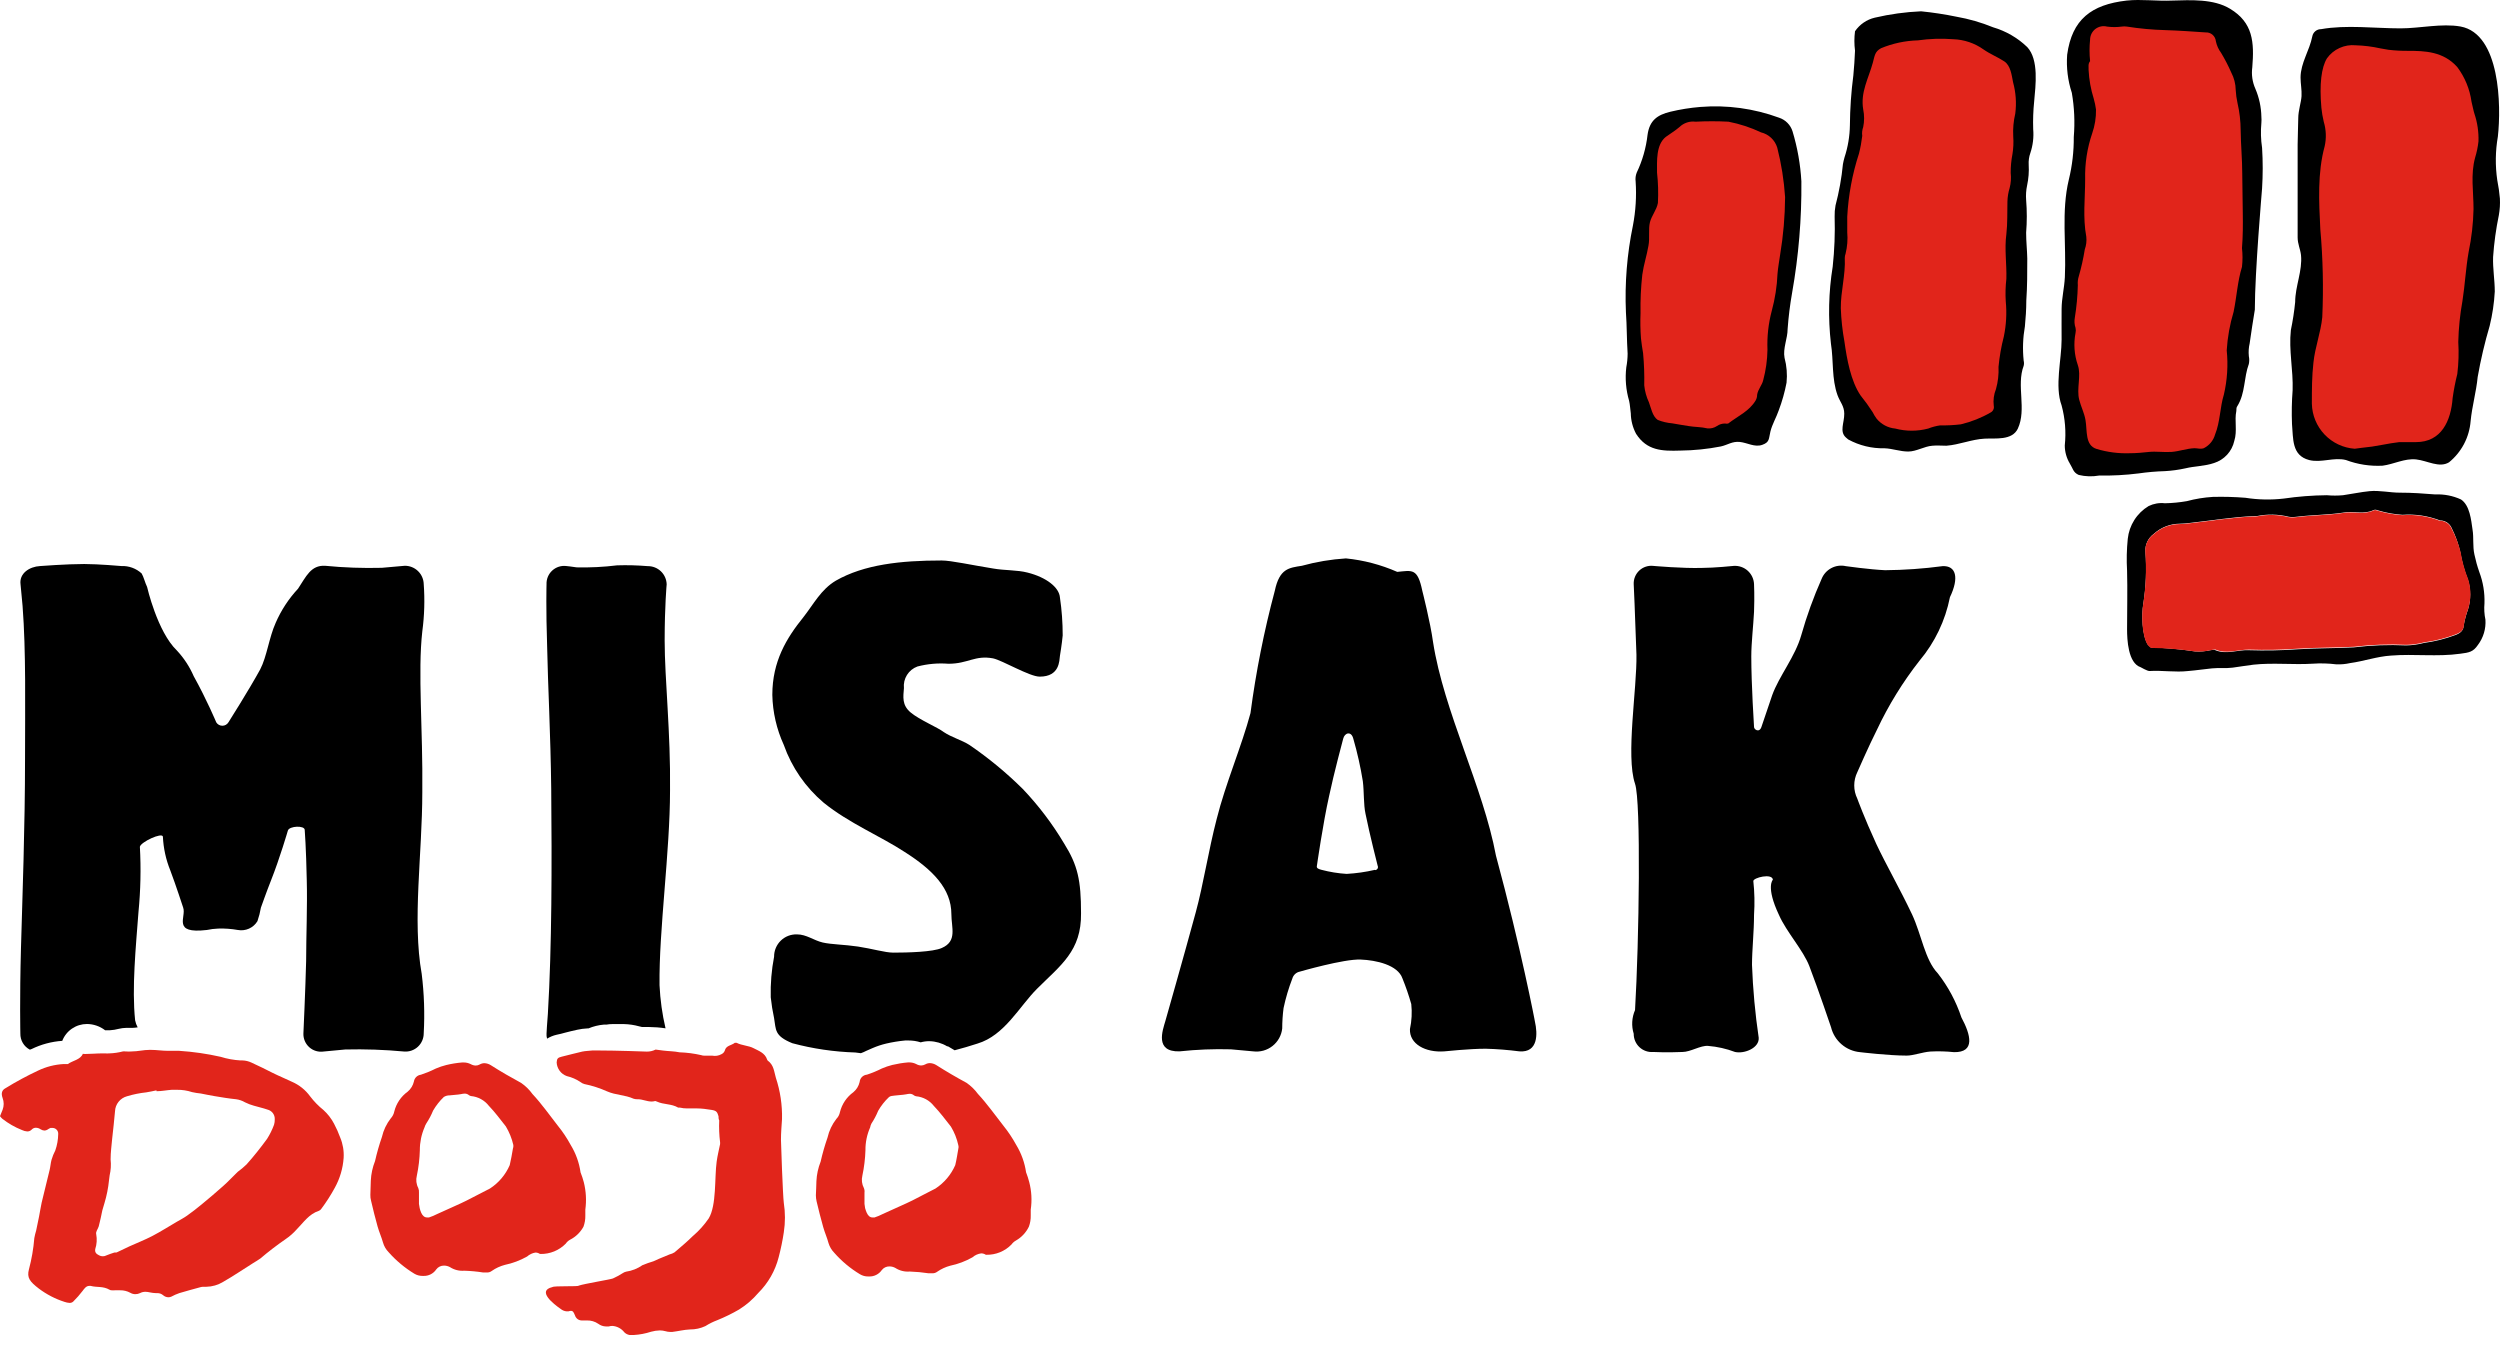 <svg width="145" height="78" viewBox="0 0 145 78" fill="none" xmlns="http://www.w3.org/2000/svg">
<path d="M126.92 38.919C126.173 39.006 125.416 38.873 124.669 38.919C124.531 38.919 124.188 38.709 124.157 38.699C123.426 38.459 123.37 37.098 123.37 36.494C123.37 35.363 123.4 34.238 123.37 33.097C123.334 32.483 123.348 31.867 123.41 31.255C123.45 30.866 123.58 30.492 123.79 30.162C123.999 29.831 124.283 29.554 124.618 29.352C124.911 29.209 125.24 29.152 125.564 29.189C125.991 29.181 126.417 29.14 126.838 29.066C127.332 28.933 127.837 28.851 128.347 28.82C128.977 28.804 129.607 28.821 130.235 28.871C130.97 28.987 131.716 29.002 132.455 28.917C133.284 28.796 134.12 28.731 134.957 28.723C135.268 28.751 135.582 28.751 135.893 28.723C136.405 28.651 136.916 28.539 137.428 28.488C138.021 28.431 138.599 28.575 139.198 28.575C139.894 28.575 140.554 28.621 141.244 28.677C141.758 28.654 142.271 28.754 142.738 28.969C143.25 29.311 143.326 30.155 143.408 30.723C143.485 31.194 143.408 31.67 143.516 32.161C143.589 32.508 143.684 32.85 143.802 33.184C144.02 33.762 144.12 34.378 144.099 34.995C144.071 35.312 144.09 35.63 144.155 35.941C144.191 36.466 144.037 36.985 143.72 37.405C143.444 37.814 143.209 37.85 142.697 37.916C141.367 38.105 140.016 37.916 138.676 38.024C137.868 38.075 137.106 38.351 136.307 38.459C136.039 38.52 135.764 38.544 135.489 38.53C135.043 38.475 134.592 38.463 134.143 38.494C133.003 38.566 131.836 38.428 130.701 38.551C130.296 38.597 129.892 38.673 129.488 38.724C129.084 38.776 128.7 38.724 128.291 38.766C127.882 38.806 127.365 38.883 126.92 38.919ZM127.309 37.783C127.609 37.803 127.911 37.779 128.204 37.712C128.296 37.712 128.414 37.645 128.49 37.712C129.14 37.978 129.775 37.681 130.424 37.712C131.391 37.744 132.36 37.725 133.325 37.655C134.389 37.589 135.453 37.604 136.517 37.548C137.527 37.424 138.545 37.386 139.561 37.435C139.907 37.428 140.25 37.38 140.584 37.292C141.21 37.209 141.825 37.054 142.416 36.832C142.692 36.724 142.876 36.591 142.897 36.264C142.951 35.953 143.033 35.649 143.142 35.353C143.316 34.792 143.316 34.191 143.142 33.629C142.939 33.12 142.791 32.59 142.702 32.048C142.595 31.559 142.426 31.084 142.201 30.636C142.15 30.511 142.065 30.403 141.956 30.323C141.846 30.244 141.717 30.196 141.582 30.186C141.562 30.191 141.541 30.191 141.521 30.186C140.827 29.917 140.083 29.805 139.341 29.859C138.873 29.828 138.41 29.746 137.96 29.613C137.863 29.582 137.771 29.537 137.673 29.582C137.116 29.859 136.512 29.628 135.949 29.726C135.029 29.869 134.092 29.859 133.171 29.976C133.038 29.999 132.901 29.999 132.767 29.976C132.149 29.82 131.504 29.806 130.88 29.936C130.817 29.941 130.753 29.941 130.69 29.936C129.452 29.992 128.235 30.196 127.022 30.329C126.822 30.357 126.621 30.373 126.419 30.375C125.861 30.381 125.325 30.592 124.914 30.969C124.755 31.085 124.627 31.24 124.543 31.419C124.459 31.598 124.421 31.795 124.434 31.992C124.511 33.006 124.469 34.026 124.311 35.031C124.203 35.645 124.234 36.852 124.577 37.389C124.632 37.452 124.694 37.509 124.761 37.558C125.614 37.576 126.466 37.651 127.309 37.783Z" fill="black"/>
<path d="M128.205 37.712C127.912 37.78 127.611 37.804 127.31 37.784C126.463 37.658 125.609 37.589 124.752 37.579C124.685 37.53 124.623 37.473 124.568 37.41C124.225 36.873 124.195 35.666 124.302 35.052C124.461 34.047 124.502 33.027 124.425 32.013C124.413 31.816 124.45 31.619 124.534 31.44C124.618 31.261 124.746 31.106 124.906 30.99C125.317 30.613 125.852 30.402 126.41 30.396C126.612 30.394 126.813 30.378 127.013 30.35C128.226 30.217 129.444 30.013 130.682 29.956C130.745 29.962 130.808 29.962 130.871 29.956C131.495 29.827 132.141 29.841 132.759 29.997C132.892 30.02 133.029 30.02 133.163 29.997C134.084 29.88 135.02 29.89 135.941 29.747C136.503 29.649 137.107 29.88 137.665 29.604C137.762 29.557 137.854 29.604 137.951 29.634C138.401 29.767 138.864 29.849 139.332 29.88C140.074 29.826 140.819 29.938 141.512 30.207C141.532 30.212 141.553 30.212 141.573 30.207C141.708 30.217 141.837 30.265 141.947 30.344C142.056 30.424 142.141 30.532 142.192 30.657C142.42 31.087 142.595 31.542 142.714 32.013C142.803 32.554 142.95 33.084 143.154 33.594C143.328 34.155 143.328 34.756 143.154 35.318C143.045 35.613 142.963 35.918 142.908 36.228C142.908 36.556 142.704 36.689 142.428 36.796C141.837 37.019 141.222 37.174 140.596 37.257C140.262 37.345 139.918 37.393 139.573 37.4C138.557 37.351 137.539 37.388 136.529 37.513C135.465 37.569 134.401 37.553 133.337 37.62C132.371 37.69 131.403 37.709 130.436 37.676C129.786 37.676 129.152 37.953 128.502 37.676C128.415 37.646 128.298 37.712 128.205 37.712Z" fill="#E1251B"/>
<path d="M144.994 11.514C144.963 11.155 144.912 10.798 144.841 10.445C144.719 9.607 144.731 8.756 144.876 7.923C145.076 6.142 145.015 1.963 142.712 1.538C141.618 1.344 140.359 1.645 139.229 1.645C137.755 1.645 136.077 1.43 134.624 1.691C134.503 1.689 134.385 1.73 134.292 1.807C134.198 1.884 134.134 1.992 134.113 2.111C133.949 2.945 133.437 3.646 133.432 4.495C133.432 4.858 133.509 5.216 133.489 5.574C133.468 5.932 133.299 6.418 133.299 6.853C133.299 7.288 133.263 7.876 133.263 8.388V12.317C133.263 12.798 133.263 13.289 133.263 13.77C133.263 14.149 133.417 14.44 133.458 14.793C133.55 15.709 133.12 16.604 133.12 17.52C133.065 18.066 132.982 18.609 132.87 19.147C132.742 20.318 133.013 21.469 132.972 22.636C132.922 23.288 132.91 23.942 132.936 24.595C133.013 25.439 132.91 26.416 133.929 26.682C134.634 26.861 135.366 26.503 136.067 26.682C136.744 26.937 137.467 27.048 138.19 27.01C138.829 26.928 139.474 26.575 140.134 26.646C140.794 26.718 141.474 27.158 142.042 26.815C142.402 26.523 142.698 26.16 142.914 25.749C143.129 25.339 143.259 24.889 143.296 24.426C143.377 23.577 143.623 22.723 143.705 21.868C143.88 20.867 144.113 19.876 144.401 18.901C144.561 18.248 144.66 17.582 144.697 16.911C144.697 16.236 144.575 15.571 144.6 14.9C144.656 14.087 144.768 13.279 144.933 12.481C144.99 12.162 145.011 11.837 144.994 11.514Z" fill="black"/>
<path d="M130.781 17.959C130.781 17.959 130.781 17.959 130.781 17.934C130.781 15.795 131.191 11.073 131.201 10.92C131.249 10.139 131.249 9.357 131.201 8.577C131.129 8.098 131.115 7.611 131.16 7.129C131.17 7.01 131.17 6.89 131.16 6.771C131.149 6.213 131.031 5.662 130.812 5.149C130.637 4.758 130.575 4.325 130.633 3.901C130.751 2.453 130.679 1.312 129.344 0.509C128.387 -0.074 127.062 0.003 125.983 0.033C125.113 0.074 124.202 -0.059 123.343 0.033C121.297 0.269 120.176 1.123 119.895 3.174C119.841 3.922 119.933 4.672 120.166 5.384C120.312 6.229 120.35 7.088 120.279 7.942C120.286 8.776 120.19 9.608 119.992 10.418C119.547 12.27 119.854 14.194 119.762 16.076C119.731 16.701 119.578 17.294 119.573 17.918C119.567 18.542 119.573 19.105 119.573 19.698C119.573 20.855 119.163 22.405 119.573 23.515C119.777 24.271 119.839 25.059 119.757 25.838C119.758 26.209 119.861 26.574 120.053 26.891C120.227 27.163 120.238 27.403 120.565 27.546C120.952 27.64 121.355 27.652 121.747 27.582C122.511 27.595 123.275 27.554 124.034 27.459C124.542 27.385 125.055 27.341 125.568 27.326C125.968 27.304 126.365 27.249 126.755 27.163C127.303 27.03 127.876 27.04 128.413 26.856C128.705 26.764 128.967 26.598 129.174 26.372C129.381 26.146 129.524 25.87 129.589 25.572C129.774 24.988 129.589 24.405 129.707 23.837C129.707 23.735 129.707 23.617 129.774 23.541C130.234 22.794 130.137 21.904 130.433 21.11C130.464 20.962 130.464 20.809 130.433 20.66C130.408 20.412 130.423 20.162 130.48 19.919C130.572 19.259 130.674 18.609 130.781 17.959Z" fill="black"/>
<path d="M123.538 26.287C123.906 26.287 124.274 26.252 124.653 26.211C125.031 26.17 125.523 26.241 125.952 26.211C126.382 26.18 126.822 26.016 127.272 25.996C127.472 25.996 127.62 26.062 127.82 25.996C127.978 25.916 128.118 25.805 128.231 25.668C128.343 25.532 128.426 25.373 128.474 25.203C128.776 24.456 128.751 23.642 128.986 22.88C129.181 22.042 129.237 21.178 129.15 20.322C129.196 19.564 129.33 18.814 129.549 18.087C129.728 17.227 129.774 16.322 130.035 15.477C130.076 15.115 130.076 14.75 130.035 14.388C130.091 13.707 130.091 13.017 130.081 12.341C130.081 11.574 130.05 10.807 130.05 10.044C130.05 9.282 129.968 8.377 129.958 7.553C129.956 7.021 129.894 6.491 129.774 5.972C129.72 5.726 129.685 5.477 129.672 5.225C129.667 4.868 129.577 4.518 129.411 4.202C129.24 3.813 129.045 3.436 128.827 3.072C128.676 2.87 128.572 2.638 128.52 2.391C128.507 2.246 128.438 2.111 128.327 2.015C128.217 1.92 128.073 1.871 127.927 1.88C127.155 1.828 126.392 1.772 125.589 1.747C124.842 1.727 124.097 1.659 123.359 1.542C123.26 1.527 123.16 1.527 123.062 1.542C122.778 1.58 122.491 1.58 122.207 1.542C122.092 1.512 121.971 1.51 121.854 1.534C121.737 1.558 121.627 1.609 121.532 1.681C121.437 1.754 121.361 1.848 121.307 1.955C121.254 2.062 121.226 2.18 121.225 2.299C121.182 2.714 121.182 3.132 121.225 3.547C121.092 3.706 121.149 3.9 121.138 4.059C121.167 4.622 121.266 5.179 121.435 5.716C121.495 5.924 121.539 6.136 121.568 6.351C121.577 6.821 121.502 7.288 121.348 7.732C121.056 8.588 120.917 9.488 120.939 10.392C120.939 11.502 120.796 12.613 121.005 13.728C121.033 13.977 121.003 14.229 120.918 14.465C120.834 14.991 120.718 15.512 120.57 16.025C120.517 16.19 120.497 16.364 120.514 16.537C120.5 17.169 120.441 17.8 120.34 18.424C120.303 18.622 120.317 18.827 120.381 19.018C120.404 19.114 120.404 19.213 120.381 19.309C120.261 19.933 120.306 20.577 120.514 21.177C120.724 21.775 120.427 22.553 120.596 23.192C120.698 23.591 120.888 23.949 120.959 24.364C121.067 24.988 120.923 25.827 121.599 26.037C122.227 26.227 122.882 26.311 123.538 26.287Z" fill="#E1251B"/>
<path d="M107.064 25.376C106.675 25.028 106.972 24.527 106.967 23.995C106.967 23.55 106.727 23.33 106.578 22.926C106.23 21.969 106.353 20.92 106.194 19.928C106.024 18.441 106.058 16.939 106.297 15.461C106.401 14.5 106.438 13.533 106.409 12.566C106.403 12.348 106.42 12.13 106.46 11.916C106.667 11.131 106.811 10.33 106.89 9.522C106.914 9.389 106.944 9.258 106.982 9.128C107.179 8.528 107.284 7.902 107.294 7.271C107.302 6.303 107.368 5.336 107.494 4.375C107.535 3.9 107.576 3.419 107.591 2.938C107.542 2.564 107.542 2.186 107.591 1.812C107.861 1.416 108.27 1.135 108.737 1.025C109.619 0.818 110.518 0.695 111.423 0.656C112.11 0.725 112.793 0.829 113.469 0.968C114.199 1.096 114.912 1.302 115.597 1.582C116.342 1.8 117.024 2.195 117.582 2.733C118.263 3.47 118.063 4.969 117.981 5.89C117.927 6.422 117.908 6.957 117.925 7.491C117.966 7.958 117.91 8.428 117.761 8.872C117.683 9.092 117.65 9.325 117.664 9.558C117.688 9.959 117.657 10.362 117.572 10.755C117.513 11.032 117.494 11.316 117.516 11.599C117.567 12.231 117.567 12.865 117.516 13.497C117.516 14.009 117.572 14.495 117.582 14.991C117.582 15.804 117.582 16.618 117.526 17.431C117.526 17.943 117.49 18.454 117.444 18.93C117.328 19.587 117.304 20.257 117.373 20.92C117.398 21.017 117.398 21.12 117.373 21.217C116.938 22.368 117.557 23.729 117.035 24.859C116.702 25.565 115.72 25.407 115.106 25.442C114.344 25.483 113.643 25.796 112.891 25.852C112.62 25.852 112.349 25.826 112.078 25.852C111.602 25.888 111.152 26.189 110.676 26.189C110.2 26.189 109.76 26.015 109.3 26C108.566 26.018 107.841 25.841 107.197 25.489L107.064 25.376Z" fill="black"/>
<path d="M97.451 26.134C96.392 26.17 95.517 26.134 94.893 25.162C94.698 24.796 94.593 24.39 94.586 23.975C94.55 23.73 94.545 23.494 94.489 23.249C94.304 22.618 94.248 21.957 94.325 21.305C94.375 21.042 94.401 20.774 94.402 20.507C94.35 19.703 94.361 18.91 94.304 18.113C94.231 16.426 94.367 14.737 94.709 13.084C94.871 12.241 94.924 11.382 94.867 10.526C94.844 10.353 94.865 10.177 94.929 10.014C95.259 9.323 95.472 8.581 95.558 7.819C95.675 6.98 96.126 6.663 96.888 6.479C97.456 6.343 98.034 6.251 98.617 6.203C100.167 6.078 101.726 6.291 103.186 6.827C103.37 6.887 103.537 6.99 103.673 7.128C103.81 7.266 103.911 7.435 103.968 7.62C104.252 8.562 104.424 9.533 104.48 10.515C104.501 12.681 104.321 14.844 103.943 16.977C103.82 17.674 103.733 18.378 103.682 19.084C103.682 19.627 103.4 20.215 103.503 20.752C103.629 21.222 103.669 21.711 103.62 22.195C103.515 22.744 103.363 23.283 103.165 23.806C103.027 24.211 102.786 24.61 102.684 25.029C102.582 25.449 102.648 25.648 102.208 25.802C101.768 25.955 101.349 25.679 100.909 25.633C100.469 25.587 100.203 25.807 99.809 25.894C99.032 26.046 98.243 26.126 97.451 26.134Z" fill="black"/>
<path d="M136.574 26.027C135.909 25.98 135.286 25.686 134.826 25.204C134.366 24.721 134.103 24.084 134.088 23.418C134.088 22.61 134.088 21.822 134.18 21.024C134.272 20.128 134.605 19.295 134.692 18.394C134.767 16.697 134.73 14.996 134.579 13.304C134.497 11.692 134.41 10.025 134.83 8.485C134.936 8.016 134.918 7.528 134.779 7.068C134.714 6.798 134.668 6.525 134.64 6.249C134.518 4.878 134.64 3.911 134.963 3.384C135.149 3.122 135.402 2.914 135.695 2.782C135.988 2.649 136.31 2.595 136.63 2.627C137.113 2.641 137.592 2.701 138.063 2.806L138.534 2.888C138.909 2.932 139.286 2.952 139.664 2.949C140.631 2.949 141.71 2.98 142.519 3.886C142.962 4.476 143.248 5.17 143.348 5.901C143.388 6.091 143.429 6.275 143.475 6.449L143.516 6.592C143.689 7.109 143.769 7.653 143.752 8.198C143.717 8.517 143.652 8.833 143.557 9.14C143.286 10.122 143.465 11.114 143.465 12.122C143.447 12.963 143.351 13.8 143.179 14.624C143.015 15.56 142.969 16.522 142.821 17.463C142.679 18.247 142.599 19.041 142.58 19.837C142.618 20.455 142.599 21.075 142.524 21.689C142.409 22.149 142.318 22.615 142.253 23.085C142.156 24.405 141.608 25.643 140.125 25.643H139.531H139.158C138.841 25.679 138.523 25.735 138.191 25.797C137.783 25.878 137.372 25.938 136.958 25.976L136.574 26.027Z" fill="#E1251B"/>
<path d="M108.844 24.283C108.977 24.445 109.141 24.58 109.326 24.678C109.511 24.776 109.714 24.837 109.923 24.856C110.55 25.022 111.21 25.022 111.837 24.856C112.059 24.767 112.291 24.706 112.527 24.672C112.929 24.68 113.331 24.659 113.73 24.611C114.338 24.466 114.923 24.234 115.464 23.92C115.531 23.884 115.584 23.827 115.615 23.757C115.647 23.688 115.655 23.61 115.638 23.536C115.598 23.208 115.642 22.875 115.766 22.569C115.884 22.149 115.935 21.712 115.914 21.275C115.97 20.685 116.072 20.099 116.221 19.525C116.362 18.853 116.4 18.163 116.334 17.479C116.307 17.044 116.319 16.608 116.369 16.174C116.395 15.315 116.252 14.45 116.369 13.581C116.441 12.957 116.415 12.322 116.431 11.693C116.437 11.426 116.48 11.161 116.559 10.905C116.633 10.62 116.654 10.323 116.62 10.03C116.618 9.665 116.652 9.3 116.722 8.941C116.777 8.603 116.793 8.259 116.768 7.918C116.743 7.471 116.783 7.023 116.886 6.587C116.964 5.98 116.92 5.362 116.758 4.771C116.676 4.367 116.62 3.804 116.247 3.559C115.873 3.313 115.423 3.134 115.044 2.868C114.529 2.501 113.917 2.295 113.284 2.275C112.602 2.222 111.916 2.245 111.238 2.341C110.503 2.361 109.779 2.515 109.1 2.797C108.736 2.996 108.736 3.231 108.624 3.636C108.378 4.546 107.897 5.344 108.066 6.347C108.135 6.685 108.135 7.033 108.066 7.37C108.006 7.533 107.986 7.709 108.01 7.882C107.97 8.227 107.907 8.569 107.821 8.905C107.434 10.092 107.205 11.326 107.14 12.573C107.14 12.87 107.14 13.177 107.14 13.473C107.177 13.89 107.144 14.31 107.043 14.716C107.013 14.793 106.998 14.875 106.997 14.957C107.048 15.944 106.757 16.901 106.767 17.878C106.79 18.527 106.86 19.173 106.977 19.812C107.12 20.835 107.345 22.104 107.918 22.943C108.166 23.249 108.396 23.568 108.609 23.899C108.676 24.034 108.755 24.162 108.844 24.283Z" fill="#E1251B"/>
<path d="M99.029 24.846C99.225 24.867 99.422 24.818 99.586 24.708C99.723 24.612 99.886 24.562 100.052 24.564C100.113 24.578 100.175 24.578 100.236 24.564C100.789 24.135 101.459 23.853 101.832 23.219C101.886 23.12 101.914 23.009 101.914 22.897C101.96 22.58 102.206 22.334 102.267 22.047C102.421 21.473 102.503 20.882 102.513 20.288C102.483 19.526 102.567 18.764 102.763 18.026C102.954 17.323 103.066 16.601 103.096 15.873C103.127 15.499 103.198 15.126 103.249 14.763C103.432 13.663 103.528 12.552 103.536 11.437C103.472 10.467 103.32 9.505 103.08 8.562C103.014 8.346 102.892 8.15 102.727 7.995C102.562 7.84 102.359 7.73 102.139 7.677C101.538 7.393 100.904 7.185 100.251 7.058C99.616 7.025 98.979 7.025 98.343 7.058C98.174 7.036 98.001 7.053 97.839 7.107C97.677 7.161 97.529 7.251 97.407 7.37C97.156 7.585 96.895 7.739 96.619 7.938C96.041 8.393 96.108 9.35 96.108 10.015C96.173 10.598 96.19 11.184 96.159 11.77C96.087 12.174 95.801 12.491 95.698 12.885C95.596 13.279 95.698 13.801 95.611 14.251C95.514 14.819 95.33 15.366 95.253 15.934C95.171 16.673 95.136 17.416 95.151 18.16C95.131 18.651 95.14 19.143 95.177 19.633C95.207 19.919 95.253 20.206 95.299 20.487C95.357 21.106 95.379 21.728 95.366 22.349C95.4 22.69 95.492 23.022 95.637 23.332C95.755 23.644 95.842 24.15 96.148 24.355C96.418 24.463 96.703 24.53 96.993 24.554C97.31 24.616 97.632 24.657 97.949 24.713C98.266 24.769 98.676 24.759 99.029 24.846Z" fill="#E1251B"/>
<path d="M3.611 60.369C3.723 60.081 3.92 59.833 4.176 59.659C4.432 59.485 4.734 59.392 5.043 59.392C5.425 59.395 5.795 59.523 6.097 59.755H6.281H6.373C6.546 59.745 6.718 59.717 6.885 59.673C7.026 59.638 7.17 59.619 7.315 59.617C7.398 59.612 7.482 59.612 7.565 59.617H7.673C7.777 59.613 7.882 59.603 7.985 59.587C7.915 59.459 7.865 59.32 7.837 59.177C7.642 57.295 7.878 54.941 8.031 52.905C8.155 51.645 8.183 50.378 8.113 49.114C8.154 48.843 9.407 48.255 9.448 48.526C9.479 49.199 9.624 49.861 9.878 50.485C10.19 51.309 10.625 52.644 10.625 52.644C10.819 53.192 9.955 54.179 11.996 53.939C12.215 53.893 12.437 53.865 12.661 53.857C13.041 53.845 13.422 53.873 13.797 53.939C14.015 53.979 14.241 53.951 14.444 53.86C14.647 53.769 14.817 53.618 14.932 53.427C15.02 53.172 15.087 52.91 15.132 52.644C15.132 52.644 15.48 51.662 15.715 51.074C16.227 49.785 16.697 48.173 16.697 48.173C16.774 47.902 17.674 47.861 17.674 48.137C17.674 48.137 17.756 49.196 17.792 51.038C17.833 52.527 17.756 54.327 17.756 55.739C17.715 57.387 17.598 59.929 17.598 59.929C17.591 60.081 17.617 60.231 17.676 60.371C17.734 60.511 17.823 60.636 17.935 60.737C18.048 60.839 18.181 60.914 18.327 60.957C18.472 61 18.625 61.011 18.774 60.988L20.028 60.87C21.165 60.843 22.302 60.882 23.435 60.988C23.581 61 23.728 60.982 23.866 60.934C24.005 60.886 24.131 60.81 24.239 60.71C24.346 60.611 24.431 60.49 24.489 60.355C24.547 60.221 24.577 60.076 24.576 59.929C24.64 58.779 24.6 57.625 24.458 56.481C23.905 53.386 24.494 49.508 24.494 45.943C24.535 42.3 24.223 39.005 24.494 36.616C24.616 35.708 24.643 34.789 24.576 33.874C24.568 33.589 24.448 33.318 24.242 33.12C24.037 32.922 23.761 32.812 23.476 32.815L22.146 32.933C21.046 32.961 19.946 32.922 18.851 32.815C18.027 32.774 17.756 33.439 17.286 34.145C16.745 34.725 16.308 35.393 15.991 36.12C15.602 36.985 15.48 38.079 15.091 38.826C14.426 40.039 13.249 41.896 13.249 41.896C13.212 41.956 13.16 42.006 13.098 42.041C13.037 42.075 12.967 42.093 12.896 42.093C12.825 42.093 12.756 42.075 12.694 42.041C12.632 42.006 12.58 41.956 12.543 41.896C12.543 41.896 11.996 40.586 11.233 39.215C10.995 38.667 10.665 38.163 10.256 37.726C9.121 36.632 8.532 34.043 8.532 34.043C8.415 33.808 8.333 33.455 8.215 33.26C7.897 32.968 7.476 32.813 7.044 32.831C7.044 32.831 5.708 32.713 4.885 32.713C3.862 32.713 2.327 32.831 2.327 32.831C1.698 32.866 1.109 33.26 1.191 33.889C1.191 33.889 1.268 34.672 1.309 35.143C1.513 37.808 1.452 40.929 1.452 43.998C1.452 47.994 1.299 51.995 1.217 54.972C1.135 57.949 1.181 59.945 1.181 59.945C1.176 60.137 1.225 60.327 1.323 60.492C1.42 60.658 1.563 60.792 1.733 60.881L1.831 60.845C2.388 60.573 2.992 60.411 3.611 60.369Z" fill="black"/>
<path d="M32.779 59.894C33.004 59.837 33.239 59.776 33.485 59.725C33.675 59.683 33.868 59.657 34.063 59.648H34.129C34.413 59.529 34.713 59.455 35.02 59.428H35.173C35.284 59.407 35.397 59.397 35.511 59.397C35.628 59.397 35.731 59.397 35.807 59.397H35.853H35.956H36.196C36.489 59.405 36.779 59.447 37.061 59.525L37.235 59.566C37.363 59.566 37.496 59.566 37.629 59.566C37.954 59.569 38.279 59.594 38.601 59.643C38.409 58.823 38.292 57.987 38.253 57.146C38.212 53.954 38.862 49.406 38.862 45.84C38.903 42.51 38.55 39.374 38.55 37.143C38.55 35.148 38.667 33.895 38.667 33.895C38.66 33.609 38.541 33.337 38.335 33.139C38.129 32.941 37.853 32.832 37.567 32.836C36.977 32.787 36.384 32.771 35.792 32.79C35.013 32.886 34.228 32.925 33.444 32.907C33.209 32.867 32.856 32.831 32.856 32.831C32.707 32.811 32.557 32.824 32.414 32.869C32.272 32.914 32.141 32.99 32.031 33.091C31.92 33.192 31.834 33.315 31.776 33.453C31.719 33.592 31.693 33.74 31.699 33.89C31.699 33.89 31.659 35.297 31.735 37.532C31.776 39.686 31.935 42.587 31.971 45.764C32.011 50.112 32.011 54.89 31.776 58.809C31.735 59.244 31.699 59.945 31.699 59.945C31.691 60.045 31.701 60.145 31.73 60.242C31.901 60.137 32.087 60.061 32.283 60.016C32.456 59.981 32.62 59.94 32.779 59.894Z" fill="black"/>
<path d="M59.324 45.763C58.371 44.818 57.333 43.961 56.224 43.205C55.794 42.929 55.2 42.77 54.735 42.458C54.387 42.187 53.328 41.752 52.816 41.322C52.305 40.893 52.387 40.422 52.428 39.91C52.4 39.644 52.462 39.376 52.604 39.149C52.745 38.922 52.959 38.749 53.21 38.657C53.797 38.504 54.406 38.45 55.011 38.498C56.147 38.498 56.546 37.987 57.6 38.186C58.147 38.304 59.713 39.245 60.301 39.245C61.477 39.245 61.437 38.304 61.477 38.033C61.477 38.033 61.595 37.327 61.636 36.856C61.637 36.122 61.584 35.388 61.477 34.662C61.437 34.073 60.695 33.485 59.595 33.209C59.007 33.055 58.265 33.091 57.6 32.973C56.382 32.779 55.17 32.508 54.617 32.508C52.228 32.508 50.115 32.743 48.478 33.679C47.614 34.191 47.184 35.05 46.596 35.797C45.618 37.01 44.795 38.355 44.795 40.304C44.816 41.306 45.043 42.294 45.46 43.205C45.92 44.507 46.718 45.663 47.772 46.556C49.22 47.733 51.103 48.515 52.474 49.416C54.08 50.439 55.18 51.534 55.18 53.022C55.18 53.805 55.533 54.588 54.627 54.982C54.116 55.217 52.632 55.253 51.809 55.253C51.338 55.253 50.555 55.018 49.762 54.9C48.969 54.782 48.227 54.782 47.716 54.665C47.204 54.547 46.775 54.194 46.227 54.194C46.054 54.188 45.881 54.217 45.719 54.279C45.557 54.341 45.41 54.436 45.286 54.557C45.161 54.678 45.063 54.823 44.996 54.983C44.929 55.143 44.896 55.315 44.897 55.488C44.748 56.263 44.683 57.052 44.703 57.842C44.746 58.249 44.811 58.654 44.897 59.054C45.015 59.719 44.897 60.077 45.956 60.507C47.147 60.826 48.371 61.006 49.604 61.044L49.931 61.085C50.037 61.049 50.139 61.004 50.238 60.952L50.611 60.788C50.866 60.678 51.13 60.591 51.399 60.527C51.761 60.443 52.129 60.383 52.499 60.348H52.694C52.933 60.347 53.171 60.383 53.4 60.456C53.566 60.409 53.738 60.387 53.911 60.389C54.272 60.398 54.625 60.5 54.934 60.686H54.98L55.369 60.916C55.819 60.798 56.259 60.671 56.694 60.527C58.265 60.057 59.124 58.374 60.142 57.355C61.513 55.984 62.731 55.161 62.7 52.966C62.7 51.048 62.506 50.183 61.723 48.93C61.044 47.788 60.239 46.725 59.324 45.763Z" fill="black"/>
<path d="M86.765 49.627C86.018 45.632 83.747 41.278 83.117 37.242C82.964 36.106 82.493 34.264 82.493 34.264C82.217 32.934 81.905 33.088 81.04 33.169C80.095 32.754 79.09 32.489 78.063 32.387C77.198 32.442 76.341 32.586 75.505 32.816C74.763 32.934 74.211 32.97 73.939 34.264C73.316 36.596 72.845 38.967 72.528 41.36C72.016 43.278 71.08 45.453 70.568 47.499C70.097 49.305 69.785 51.341 69.356 52.906C68.686 55.377 67.591 59.219 67.591 59.219C67.432 59.767 66.962 61.02 68.414 60.979C69.403 60.873 70.398 60.833 71.392 60.861C71.903 60.903 72.686 60.979 72.686 60.979C72.884 61.004 73.085 60.989 73.278 60.936C73.47 60.882 73.65 60.791 73.806 60.667C73.963 60.543 74.094 60.389 74.19 60.215C74.287 60.04 74.348 59.848 74.369 59.649C74.37 59.256 74.395 58.863 74.446 58.472C74.57 57.885 74.741 57.308 74.958 56.748C74.986 56.65 75.042 56.561 75.118 56.492C75.193 56.422 75.287 56.375 75.387 56.355C75.387 56.355 77.945 55.613 78.917 55.654C79.818 55.689 81.071 55.966 81.342 56.748C81.54 57.235 81.711 57.732 81.854 58.237C81.906 58.721 81.88 59.209 81.777 59.685C81.736 60.55 82.677 61.061 83.772 60.979C83.772 60.979 85.225 60.826 86.166 60.826C86.822 60.843 87.476 60.895 88.126 60.979C89.221 61.061 89.185 59.956 89.026 59.255C89.036 59.281 88.213 54.973 86.765 49.627ZM79.746 50.451C79.207 50.577 78.657 50.655 78.104 50.686C77.613 50.655 77.126 50.576 76.651 50.451C76.498 50.41 76.339 50.369 76.38 50.215C76.38 50.215 76.733 47.745 77.086 46.179C77.357 44.885 77.904 42.849 77.904 42.849C77.986 42.496 78.375 42.378 78.493 42.849C78.727 43.659 78.911 44.482 79.045 45.315C79.122 45.944 79.081 46.65 79.199 47.197C79.434 48.374 79.905 50.215 79.905 50.215C79.918 50.242 79.924 50.272 79.922 50.301C79.921 50.331 79.911 50.36 79.895 50.385C79.88 50.41 79.858 50.431 79.831 50.445C79.805 50.459 79.776 50.467 79.746 50.466V50.451Z" fill="black"/>
<path d="M113.761 59.01C113.453 58.085 112.99 57.22 112.39 56.452C111.643 55.669 111.449 54.216 110.901 53.039C110.195 51.551 109.366 50.103 108.824 48.947C108.118 47.412 107.724 46.322 107.724 46.322C107.607 46.083 107.546 45.821 107.546 45.555C107.546 45.289 107.607 45.026 107.724 44.788C107.724 44.788 108.394 43.253 108.865 42.322C109.534 40.9 110.361 39.558 111.331 38.321C112.221 37.262 112.828 35.995 113.096 34.638C113.643 33.502 113.449 32.796 112.666 32.837C111.562 32.984 110.45 33.063 109.336 33.072C108.43 33.031 107.059 32.837 107.059 32.837C106.775 32.772 106.477 32.812 106.219 32.948C105.961 33.084 105.76 33.308 105.652 33.579C105.184 34.634 104.791 35.721 104.476 36.832C104.123 38.086 103.181 39.221 102.787 40.321C102.552 41.027 102.163 42.163 102.163 42.163C102.046 42.516 101.734 42.322 101.734 42.163C101.734 42.163 101.575 39.692 101.575 38.07C101.575 37.288 101.693 36.31 101.734 35.487C101.769 34.581 101.734 33.88 101.734 33.88C101.728 33.733 101.692 33.588 101.63 33.455C101.567 33.321 101.478 33.202 101.369 33.103C101.259 33.004 101.131 32.928 100.991 32.88C100.852 32.832 100.704 32.812 100.557 32.822C100.557 32.822 99.421 32.939 98.715 32.939C97.615 32.975 95.891 32.822 95.891 32.822C95.745 32.805 95.596 32.821 95.456 32.867C95.316 32.913 95.188 32.989 95.08 33.09C94.972 33.191 94.887 33.313 94.831 33.45C94.775 33.586 94.749 33.733 94.755 33.88C94.755 33.88 94.832 35.487 94.914 37.973C94.95 39.933 94.285 43.851 94.832 45.458C95.185 46.481 95.068 54.59 94.832 58.585C94.643 59.018 94.616 59.505 94.755 59.956C94.754 60.102 94.782 60.247 94.84 60.382C94.897 60.516 94.982 60.637 95.089 60.737C95.196 60.837 95.323 60.913 95.461 60.961C95.599 61.009 95.746 61.027 95.891 61.015C95.891 61.015 96.674 61.056 97.579 61.015C98.05 61.015 98.633 60.626 99.068 60.662C99.604 60.706 100.131 60.825 100.634 61.015C101.181 61.133 102.046 60.78 102.005 60.191C101.798 58.789 101.668 57.377 101.616 55.961C101.616 55.101 101.734 54.042 101.734 53.06C101.778 52.407 101.764 51.751 101.693 51.1C101.693 50.906 102.787 50.63 102.828 51.024C102.828 51.024 102.399 51.418 103.181 53.07C103.611 54.052 104.593 55.116 104.946 56.047C105.458 57.383 106.2 59.577 106.2 59.577C106.295 59.964 106.508 60.311 106.81 60.57C107.111 60.83 107.487 60.989 107.883 61.025C107.883 61.025 109.53 61.225 110.589 61.225C110.978 61.225 111.489 61.025 111.96 60.989C112.417 60.965 112.876 60.977 113.331 61.025C114.574 61.046 114.308 60.028 113.761 59.01Z" fill="black"/>
<path d="M34.645 60.927H34.507C34.459 60.931 34.411 60.931 34.363 60.927C34.164 60.952 33.959 60.952 33.765 60.993C33.371 61.08 32.982 61.193 32.588 61.285C32.358 61.341 32.302 61.387 32.286 61.622C32.295 61.799 32.356 61.968 32.462 62.11C32.567 62.251 32.713 62.357 32.88 62.415C33.163 62.481 33.432 62.599 33.673 62.763C33.739 62.816 33.816 62.854 33.898 62.876C34.35 62.968 34.791 63.111 35.212 63.3C35.724 63.525 36.236 63.495 36.747 63.725C36.816 63.748 36.889 63.758 36.962 63.756H37.003C37.264 63.756 37.515 63.889 37.801 63.889C37.87 63.888 37.939 63.878 38.006 63.858C38.036 63.864 38.065 63.875 38.093 63.889C38.497 64.078 38.937 64.006 39.336 64.242C39.367 64.242 39.407 64.242 39.438 64.242C39.574 64.274 39.713 64.29 39.853 64.288H40.415C40.702 64.288 40.988 64.329 41.275 64.375C41.561 64.421 41.602 64.502 41.674 64.743C41.674 64.82 41.674 64.907 41.715 64.983C41.696 65.409 41.713 65.835 41.766 66.257C41.766 66.288 41.766 66.324 41.766 66.355C41.699 66.692 41.612 67.03 41.566 67.378C41.438 68.304 41.566 69.91 41.106 70.667C40.846 71.047 40.536 71.392 40.185 71.69C39.847 72.023 39.484 72.33 39.121 72.637C39.034 72.691 38.939 72.731 38.84 72.754L38.221 73.01C38.113 73.056 38.011 73.112 37.903 73.153C37.687 73.218 37.473 73.293 37.264 73.379C36.981 73.577 36.655 73.707 36.312 73.757C36.239 73.774 36.169 73.805 36.108 73.849C35.929 73.963 35.743 74.064 35.55 74.151C35.397 74.212 33.913 74.453 33.57 74.565C33.57 74.637 32.143 74.565 32.036 74.652C31.12 74.867 32.117 75.64 32.517 75.916C32.615 75.998 32.736 76.048 32.864 76.059H32.967C33.018 76.041 33.071 76.031 33.125 76.029C33.228 76.029 33.269 76.1 33.35 76.295C33.375 76.376 33.424 76.448 33.491 76.5C33.557 76.552 33.639 76.582 33.724 76.586H33.964H34.036C34.273 76.578 34.506 76.646 34.701 76.781C34.828 76.876 34.982 76.93 35.141 76.934C35.195 76.939 35.25 76.939 35.305 76.934C35.374 76.914 35.447 76.903 35.52 76.903C35.654 76.913 35.785 76.95 35.904 77.014C36.023 77.077 36.127 77.165 36.21 77.272C36.293 77.356 36.401 77.411 36.517 77.43H36.763C37.102 77.41 37.437 77.346 37.76 77.241C37.927 77.194 38.099 77.168 38.272 77.164C38.383 77.165 38.493 77.181 38.599 77.21C38.684 77.237 38.772 77.25 38.86 77.251H38.998C39.341 77.21 39.668 77.123 40.021 77.108C40.329 77.111 40.633 77.044 40.912 76.914C41.13 76.776 41.361 76.661 41.602 76.571C42.038 76.394 42.46 76.188 42.866 75.952C43.283 75.692 43.657 75.369 43.976 74.995C44.553 74.424 44.963 73.705 45.163 72.918C45.288 72.445 45.387 71.965 45.46 71.481C45.549 70.911 45.549 70.331 45.46 69.762C45.408 69.383 45.291 66.237 45.296 66.104C45.296 65.705 45.332 65.306 45.357 64.907C45.376 64.092 45.255 63.281 44.999 62.507C44.897 62.16 44.887 61.776 44.529 61.515C44.512 61.498 44.499 61.477 44.493 61.453C44.365 61.06 43.981 60.942 43.705 60.794C43.429 60.645 43.04 60.645 42.718 60.481C42.699 60.476 42.68 60.476 42.661 60.481H42.62C42.431 60.64 42.109 60.63 42.037 60.937C42.003 61.027 41.935 61.101 41.848 61.141C41.683 61.234 41.491 61.265 41.306 61.228H41.198C41.086 61.228 40.968 61.228 40.855 61.228C40.792 61.231 40.73 61.22 40.671 61.198C40.258 61.103 39.836 61.048 39.413 61.034C39.095 60.968 38.778 60.973 38.456 60.932L38.026 60.875C37.867 60.955 37.692 60.995 37.515 60.993C37.515 60.993 35.791 60.927 34.645 60.927Z" fill="#E1251B"/>
<path d="M4.804 61.122C4.661 61.47 4.215 61.511 3.934 61.715H3.689C3.176 61.743 2.673 61.872 2.21 62.094C1.56 62.399 0.928 62.74 0.317 63.117C0.102 63.23 0.056 63.424 0.153 63.69C0.234 63.906 0.234 64.144 0.153 64.36C0.107 64.483 0.056 64.601 0 64.739C0.04 64.792 0.084 64.842 0.133 64.887C0.48 65.159 0.864 65.38 1.274 65.542C1.37 65.589 1.474 65.617 1.581 65.624C1.627 65.625 1.674 65.616 1.717 65.599C1.76 65.581 1.799 65.555 1.831 65.522C1.863 65.486 1.901 65.457 1.944 65.438C1.988 65.418 2.035 65.408 2.082 65.409C2.181 65.412 2.277 65.444 2.358 65.501C2.424 65.543 2.5 65.568 2.578 65.573C2.638 65.571 2.697 65.554 2.747 65.522C2.806 65.482 2.867 65.448 2.931 65.419C2.965 65.414 3 65.414 3.034 65.419C3.08 65.418 3.127 65.426 3.17 65.444C3.214 65.461 3.253 65.488 3.285 65.522C3.318 65.555 3.342 65.596 3.358 65.64C3.374 65.684 3.38 65.731 3.376 65.777C3.371 66.1 3.314 66.419 3.208 66.724C3.117 66.899 3.043 67.082 2.988 67.271C2.937 67.455 2.926 67.66 2.88 67.849C2.727 68.489 2.568 69.118 2.415 69.757C2.358 70.018 2.323 70.269 2.266 70.555C2.21 70.842 2.159 71.098 2.098 71.369C2.053 71.515 2.017 71.664 1.99 71.814C1.94 72.426 1.836 73.032 1.678 73.625C1.55 74.106 1.724 74.331 2.256 74.74C2.704 75.077 3.206 75.337 3.74 75.508C3.835 75.543 3.935 75.563 4.036 75.569C4.114 75.571 4.189 75.544 4.246 75.492C4.443 75.298 4.626 75.089 4.794 74.868C4.891 74.735 5.003 74.582 5.172 74.582H5.259C5.633 74.684 5.965 74.582 6.359 74.807C6.396 74.83 6.439 74.841 6.482 74.837C6.54 74.843 6.598 74.843 6.656 74.837C6.763 74.837 6.865 74.837 6.973 74.837C7.176 74.834 7.377 74.883 7.556 74.981C7.647 75.035 7.752 75.064 7.858 75.062C7.948 75.061 8.037 75.041 8.119 75.001C8.216 74.949 8.326 74.923 8.436 74.924C8.526 74.927 8.615 74.939 8.702 74.96C8.813 74.984 8.926 74.997 9.04 75.001H9.122C9.249 74.999 9.374 75.044 9.469 75.129C9.551 75.199 9.654 75.239 9.761 75.242C9.821 75.243 9.88 75.23 9.935 75.206C10.084 75.125 10.24 75.057 10.4 75.001C10.8 74.878 11.199 74.776 11.603 74.663C11.656 74.647 11.711 74.637 11.767 74.633H11.966C12.309 74.627 12.645 74.53 12.938 74.351C13.537 74.009 14.099 73.625 14.677 73.262C14.816 73.17 14.969 73.093 15.097 72.996C15.567 72.596 16.057 72.22 16.565 71.87C16.801 71.71 17.016 71.521 17.205 71.308C17.604 70.908 17.911 70.417 18.504 70.223C18.559 70.2 18.605 70.161 18.637 70.11C18.927 69.722 19.189 69.314 19.42 68.888C19.714 68.355 19.889 67.765 19.931 67.159C19.956 66.754 19.888 66.35 19.732 65.977C19.632 65.701 19.512 65.433 19.374 65.174C19.217 64.875 19.01 64.607 18.76 64.381C18.471 64.149 18.211 63.883 17.987 63.588C17.718 63.217 17.354 62.925 16.933 62.743C16.565 62.565 16.192 62.416 15.823 62.232C15.455 62.048 14.995 61.812 14.58 61.628C14.42 61.553 14.246 61.511 14.069 61.505H13.946C13.557 61.482 13.172 61.412 12.8 61.296C12.009 61.117 11.205 61.001 10.395 60.948H10.36C10.293 60.948 10.232 60.948 10.16 60.948H10.083H9.756C9.418 60.948 9.076 60.892 8.733 60.892H8.682C8.318 60.892 7.996 60.984 7.633 60.984C7.527 60.994 7.421 60.994 7.316 60.984H7.275C7.224 60.975 7.172 60.975 7.121 60.984C6.867 61.05 6.606 61.088 6.344 61.096C6.257 61.103 6.17 61.103 6.083 61.096H5.955C5.612 61.096 5.244 61.132 4.932 61.132L4.804 61.122ZM5.525 72.443C5.615 72.168 5.634 71.874 5.581 71.589C5.54 71.43 5.679 71.292 5.725 71.133C5.771 70.975 5.806 70.775 5.847 70.622C5.895 70.339 5.965 70.06 6.057 69.788C6.188 69.353 6.278 68.905 6.323 68.453C6.33 68.359 6.342 68.264 6.359 68.171C6.43 67.868 6.449 67.555 6.415 67.246C6.415 66.831 6.472 66.432 6.507 66.033C6.564 65.522 6.625 64.979 6.671 64.452C6.679 64.252 6.751 64.06 6.877 63.903C7.002 63.747 7.173 63.635 7.367 63.583C7.731 63.473 8.104 63.397 8.482 63.357C8.687 63.327 8.876 63.281 9.076 63.24V63.291C9.372 63.291 9.659 63.23 9.955 63.209C10.063 63.209 10.165 63.209 10.273 63.209C10.566 63.205 10.858 63.25 11.137 63.342C11.306 63.38 11.477 63.407 11.649 63.424C11.905 63.47 12.16 63.531 12.426 63.572C12.851 63.644 13.281 63.716 13.7 63.757C13.881 63.782 14.055 63.843 14.212 63.935C14.376 64.017 14.547 64.082 14.723 64.13C14.989 64.212 15.235 64.258 15.511 64.355C15.637 64.385 15.749 64.458 15.827 64.562C15.904 64.666 15.943 64.793 15.936 64.923C15.939 65.028 15.925 65.134 15.895 65.235C15.789 65.521 15.654 65.796 15.491 66.053C15.117 66.565 14.713 67.077 14.299 67.537C14.139 67.692 13.968 67.836 13.787 67.967C13.501 68.238 13.24 68.53 12.943 68.79C12.534 69.159 12.109 69.512 11.69 69.86C11.419 70.08 11.147 70.3 10.861 70.499C10.672 70.637 10.457 70.745 10.257 70.862C9.792 71.133 9.336 71.425 8.856 71.676C8.375 71.927 7.965 72.08 7.515 72.285L6.763 72.643L6.63 72.648C6.482 72.704 6.318 72.745 6.175 72.811C6.11 72.847 6.037 72.865 5.963 72.865C5.888 72.865 5.815 72.847 5.75 72.811C5.556 72.719 5.494 72.612 5.525 72.443Z" fill="#E1251B"/>
<path d="M33.841 71.149C33.918 70.941 33.955 70.721 33.949 70.499C33.949 70.386 33.949 70.269 33.949 70.161C34.021 69.63 33.992 69.09 33.861 68.57C33.81 68.376 33.747 68.184 33.672 67.997C33.592 67.434 33.397 66.892 33.099 66.406C32.887 66.014 32.639 65.642 32.358 65.296C31.872 64.677 31.421 64.028 30.879 63.449C30.699 63.197 30.475 62.979 30.219 62.805C29.631 62.488 29.047 62.15 28.469 61.782C28.356 61.709 28.225 61.669 28.091 61.664C27.995 61.666 27.902 61.693 27.82 61.741C27.75 61.781 27.67 61.803 27.59 61.802C27.489 61.799 27.39 61.771 27.303 61.72C27.175 61.655 27.033 61.622 26.889 61.623H26.802C26.493 61.649 26.187 61.698 25.886 61.771C25.678 61.823 25.474 61.891 25.277 61.976C24.998 62.117 24.709 62.236 24.413 62.334C24.312 62.346 24.218 62.391 24.145 62.461C24.072 62.531 24.024 62.623 24.008 62.723C23.955 62.955 23.828 63.164 23.645 63.316C23.258 63.596 22.982 64.004 22.868 64.468C22.838 64.617 22.767 64.755 22.663 64.867C22.416 65.185 22.241 65.553 22.151 65.946C21.992 66.404 21.859 66.87 21.752 67.343C21.608 67.705 21.525 68.089 21.507 68.478C21.507 68.755 21.481 69.026 21.481 69.297C21.477 69.414 21.491 69.531 21.522 69.645C21.64 70.156 21.762 70.642 21.901 71.139C21.988 71.451 22.126 71.752 22.213 72.064C22.273 72.277 22.385 72.47 22.54 72.627C22.972 73.117 23.476 73.537 24.034 73.876C24.179 73.962 24.346 74.006 24.515 74.003H24.561C24.706 74.008 24.851 73.976 24.981 73.91C25.11 73.844 25.221 73.746 25.303 73.625C25.355 73.554 25.424 73.498 25.503 73.459C25.583 73.421 25.67 73.402 25.758 73.405C25.876 73.406 25.992 73.436 26.096 73.492C26.343 73.652 26.636 73.726 26.93 73.702C27.296 73.713 27.662 73.747 28.024 73.804C28.098 73.809 28.171 73.809 28.244 73.804C28.346 73.808 28.446 73.775 28.526 73.712C28.754 73.553 29.009 73.436 29.278 73.364C29.732 73.269 30.168 73.105 30.572 72.878C30.709 72.756 30.877 72.676 31.058 72.648C31.151 72.649 31.242 72.678 31.319 72.73H31.35C31.621 72.735 31.891 72.684 32.143 72.581C32.395 72.478 32.623 72.325 32.813 72.131C32.879 72.035 32.966 71.956 33.069 71.901C33.396 71.734 33.665 71.472 33.841 71.149ZM29.748 66.626C29.692 66.944 29.641 67.266 29.564 67.578C29.324 68.133 28.925 68.605 28.418 68.934C27.968 69.159 27.528 69.399 27.078 69.624C26.863 69.737 26.633 69.834 26.413 69.936L25.359 70.412C25.206 70.491 25.047 70.558 24.883 70.612H24.771C24.622 70.612 24.515 70.52 24.433 70.346C24.393 70.257 24.362 70.164 24.341 70.069C24.322 69.988 24.309 69.906 24.3 69.824C24.3 69.609 24.3 69.394 24.3 69.174C24.308 69.082 24.294 68.989 24.259 68.903C24.143 68.683 24.114 68.427 24.177 68.187C24.279 67.702 24.337 67.209 24.351 66.713C24.349 66.258 24.441 65.806 24.622 65.388C24.646 65.305 24.683 65.226 24.73 65.153C24.883 64.921 25.014 64.674 25.119 64.416C25.288 64.124 25.498 63.857 25.743 63.623C25.844 63.561 25.961 63.529 26.08 63.531C26.295 63.501 26.525 63.501 26.735 63.46C26.807 63.442 26.881 63.432 26.955 63.429C27.043 63.429 27.128 63.46 27.196 63.516C27.232 63.546 27.276 63.565 27.323 63.572C27.523 63.591 27.717 63.65 27.892 63.746C28.069 63.842 28.223 63.972 28.347 64.13C28.705 64.503 29.017 64.923 29.339 65.332C29.54 65.667 29.687 66.031 29.774 66.412C29.783 66.484 29.774 66.558 29.748 66.626Z" fill="#E1251B"/>
<path d="M49.859 62.755C49.806 62.987 49.678 63.196 49.495 63.348C49.108 63.628 48.833 64.036 48.718 64.499C48.689 64.65 48.616 64.789 48.508 64.898C48.261 65.216 48.086 65.585 47.997 65.978C47.837 66.436 47.704 66.902 47.597 67.374C47.453 67.737 47.37 68.121 47.352 68.51C47.352 68.787 47.326 69.058 47.321 69.329C47.322 69.446 47.336 69.562 47.362 69.677C47.485 70.188 47.603 70.674 47.746 71.171C47.833 71.483 47.971 71.784 48.053 72.096C48.117 72.308 48.231 72.501 48.385 72.659C48.816 73.15 49.32 73.571 49.879 73.907C50.023 73.993 50.188 74.038 50.355 74.035H50.406C50.549 74.04 50.69 74.01 50.818 73.946C50.946 73.883 51.056 73.789 51.138 73.672C51.19 73.601 51.259 73.544 51.338 73.506C51.417 73.468 51.505 73.449 51.593 73.452C51.709 73.453 51.824 73.483 51.926 73.539C52.174 73.7 52.469 73.774 52.765 73.749C53.131 73.761 53.497 73.795 53.859 73.851C53.933 73.856 54.006 73.856 54.079 73.851C54.181 73.854 54.28 73.821 54.361 73.759C54.589 73.601 54.844 73.483 55.113 73.411C55.565 73.317 56 73.153 56.402 72.925C56.545 72.799 56.724 72.719 56.913 72.695C57.008 72.697 57.1 72.725 57.179 72.777H57.21C57.481 72.782 57.751 72.732 58.002 72.629C58.252 72.526 58.479 72.373 58.668 72.178C58.737 72.083 58.826 72.005 58.929 71.948C59.253 71.762 59.514 71.482 59.676 71.145C59.753 70.937 59.789 70.717 59.783 70.495C59.783 70.383 59.783 70.265 59.783 70.157C59.861 69.627 59.832 69.086 59.697 68.567C59.647 68.372 59.585 68.181 59.512 67.993C59.43 67.43 59.235 66.889 58.939 66.403C58.726 66.011 58.477 65.64 58.198 65.292C57.712 64.673 57.256 64.024 56.719 63.446C56.535 63.195 56.311 62.977 56.054 62.801C55.466 62.484 54.888 62.146 54.309 61.778C54.196 61.706 54.065 61.665 53.931 61.66C53.835 61.662 53.742 61.688 53.66 61.737C53.587 61.776 53.507 61.797 53.425 61.798C53.325 61.795 53.228 61.767 53.143 61.716C53.015 61.651 52.873 61.618 52.729 61.619H52.672C52.362 61.645 52.054 61.695 51.752 61.767C51.545 61.819 51.343 61.888 51.148 61.972C50.869 62.113 50.58 62.233 50.283 62.33C50.174 62.34 50.071 62.387 49.993 62.465C49.916 62.543 49.868 62.645 49.859 62.755ZM50.544 65.165C50.698 64.932 50.828 64.686 50.933 64.428C51.101 64.134 51.311 63.867 51.557 63.635C51.624 63.563 51.777 63.558 51.89 63.543C52.11 63.512 52.335 63.512 52.55 63.471C52.62 63.454 52.692 63.444 52.765 63.44C52.853 63.439 52.938 63.47 53.005 63.527C53.044 63.557 53.09 63.576 53.138 63.584C53.337 63.602 53.531 63.661 53.707 63.757C53.883 63.853 54.038 63.984 54.161 64.141C54.519 64.515 54.831 64.934 55.154 65.344C55.355 65.677 55.5 66.042 55.583 66.423C55.604 66.49 55.604 66.561 55.583 66.628C55.527 66.945 55.481 67.267 55.404 67.579C55.162 68.133 54.764 68.604 54.258 68.935C53.808 69.16 53.368 69.4 52.918 69.626C52.698 69.738 52.473 69.835 52.248 69.938L51.199 70.413C51.046 70.492 50.887 70.559 50.723 70.613H50.606C50.462 70.613 50.355 70.521 50.273 70.347C50.234 70.257 50.202 70.165 50.176 70.071C50.159 69.99 50.147 69.907 50.14 69.825C50.14 69.61 50.14 69.395 50.14 69.175C50.153 69.083 50.141 68.99 50.104 68.904C49.989 68.684 49.958 68.429 50.017 68.188C50.12 67.703 50.18 67.21 50.196 66.715C50.191 66.259 50.284 65.807 50.468 65.39C50.481 65.311 50.507 65.235 50.544 65.165Z" fill="#E1251B"/>
</svg>
